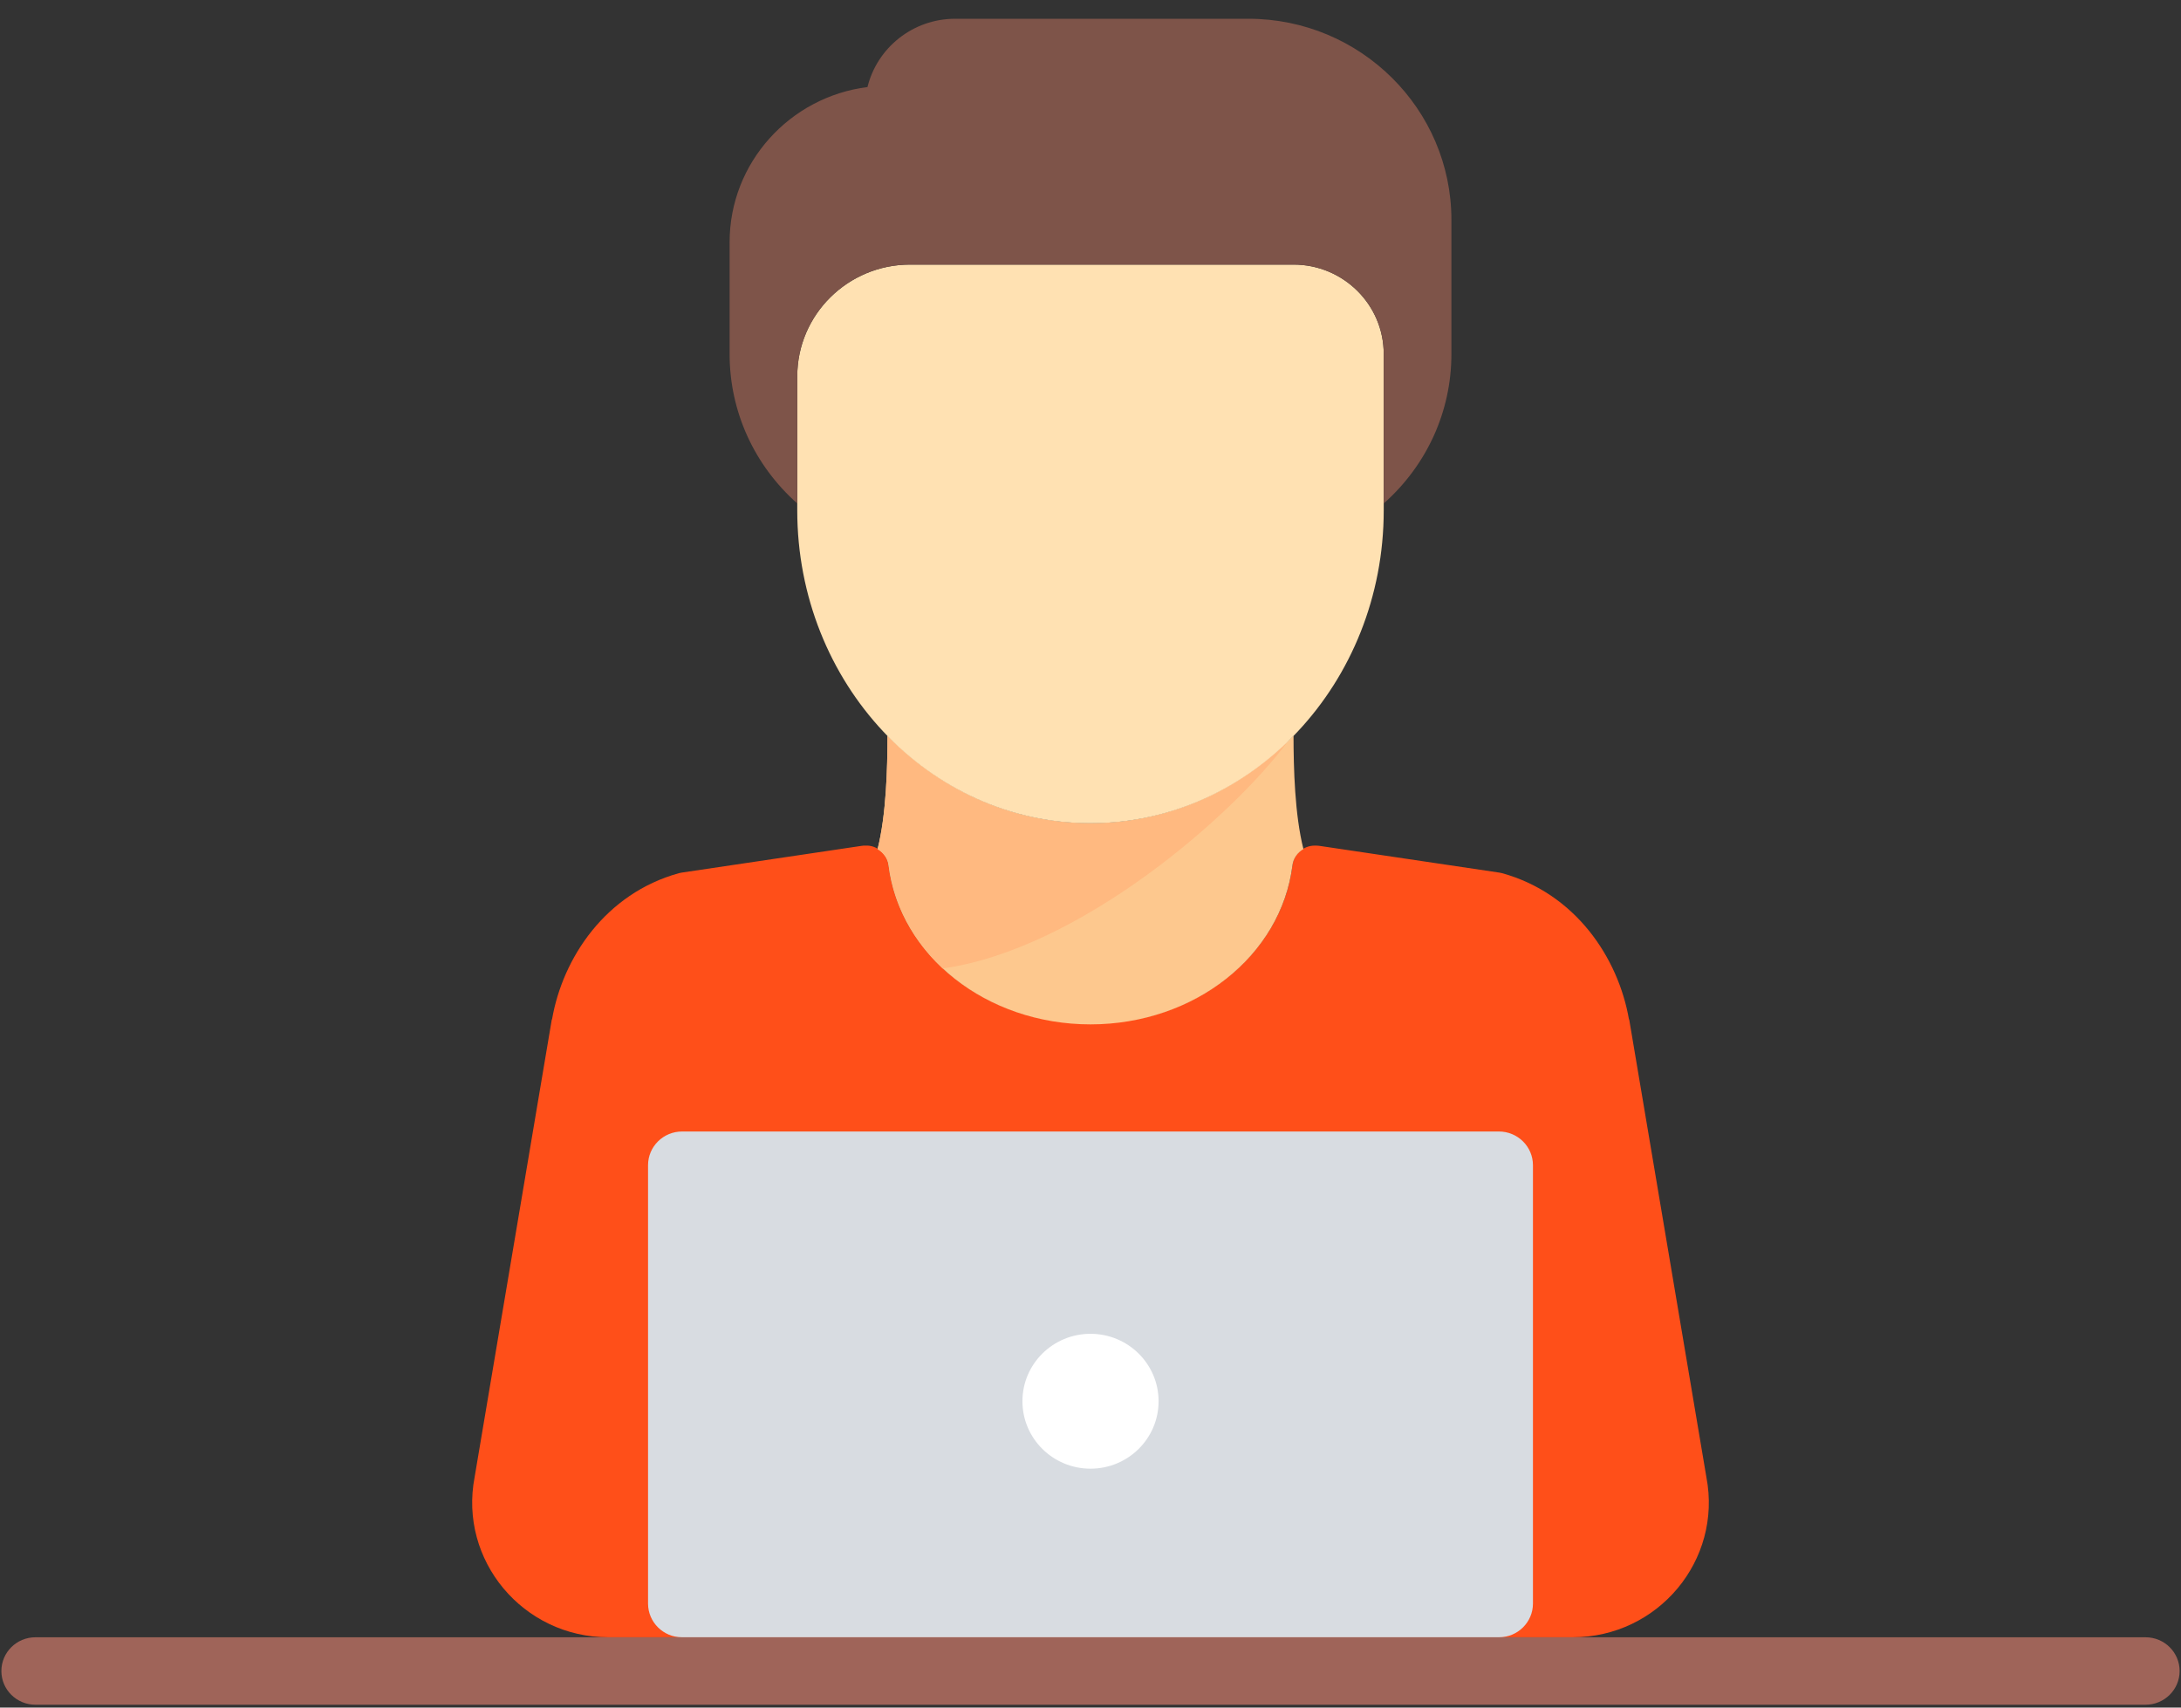 <svg width="106" height="83" viewBox="0 0 106 83" fill="none" xmlns="http://www.w3.org/2000/svg">
<rect x="0" y="0" width="106" height="83" fill="#333333" stroke="none"/>
<path d="M82.933 71.799L79.182 49.552H79.171C78.65 46.544 76.563 43.429 73.009 42.443C72.966 42.431 72.922 42.421 72.877 42.415L64.126 41.114C64.072 41.106 63.958 41.101 63.903 41.101C63.349 41.101 62.883 41.51 62.815 42.055C62.349 45.804 59.221 48.747 55.196 49.552H50.804C46.778 48.747 43.65 45.804 43.185 42.055C43.116 41.495 42.607 41.073 42.069 41.102C42.005 41.098 41.942 41.104 41.874 41.114L33.123 42.415C33.078 42.421 33.035 42.431 32.991 42.443C29.437 43.429 27.349 46.544 26.829 49.552H26.818L23.067 71.799C22.291 75.839 25.417 79.582 29.567 79.582H29.842H76.159H76.433C80.584 79.582 83.71 75.839 82.933 71.799Z" fill="#FF4F19"/>
<path d="M53 40.015C49.171 40.015 45.697 38.387 43.134 35.756C43.132 37.333 43.074 39.609 42.652 41.27C42.929 41.438 43.144 41.713 43.185 42.055C43.732 46.466 47.952 49.791 53 49.791C58.048 49.791 62.267 46.465 62.816 42.055C62.858 41.712 63.068 41.438 63.349 41.27C62.927 39.61 62.869 37.333 62.867 35.756C60.304 38.387 56.83 40.015 53 40.015Z" fill="#FDC88E"/>
<path d="M62.653 35.956C60.111 38.465 56.727 40.015 53 40.015C49.171 40.015 45.697 38.387 43.134 35.756C43.132 37.333 43.074 39.609 42.652 41.27C42.929 41.438 43.144 41.713 43.185 42.055C43.427 44.005 44.388 45.741 45.819 47.073C52.42 46.152 59.912 39.694 62.653 35.956Z" fill="#FFB980"/>
<path d="M62.866 12.86H44.23C41.207 12.86 38.748 15.296 38.748 18.291V24.808C38.748 33.194 45.142 40.015 52.999 40.015C60.858 40.015 67.251 33.194 67.251 24.808V17.205C67.251 14.809 65.285 12.86 62.866 12.86Z" fill="#FFE1B2"/>
<path d="M60.674 0.912H46.423C44.361 0.912 42.627 2.329 42.161 4.231C38.387 4.707 35.46 7.908 35.46 11.774V17.205C35.46 20.004 36.659 22.616 38.749 24.472V18.291C38.749 15.297 41.208 12.86 44.23 12.86H62.867C65.285 12.86 67.252 14.809 67.252 17.205V24.471C69.342 22.615 70.541 20.004 70.541 17.205V10.688C70.541 5.297 66.115 0.912 60.674 0.912Z" fill="#7E5449"/>
<path d="M72.85 79.582H33.15C32.237 79.582 31.496 78.848 31.496 77.943V56.637C31.496 55.731 32.237 54.998 33.15 54.998H72.85C73.763 54.998 74.504 55.731 74.504 56.637V77.943C74.504 78.848 73.763 79.582 72.85 79.582Z" fill="#D8DCE1"/>
<path d="M104.279 82.86H1.722C0.807 82.86 0.067 82.126 0.067 81.221C0.067 80.316 0.807 79.582 1.722 79.582H104.279C105.193 79.582 105.933 80.316 105.933 81.221C105.933 82.126 105.193 82.86 104.279 82.86Z" fill="#9F6459"/>
<path d="M53 71.387C54.827 71.387 56.309 69.92 56.309 68.109C56.309 66.299 54.827 64.831 53 64.831C51.173 64.831 49.692 66.299 49.692 68.109C49.692 69.92 51.173 71.387 53 71.387Z" fill="white"/>
</svg>
